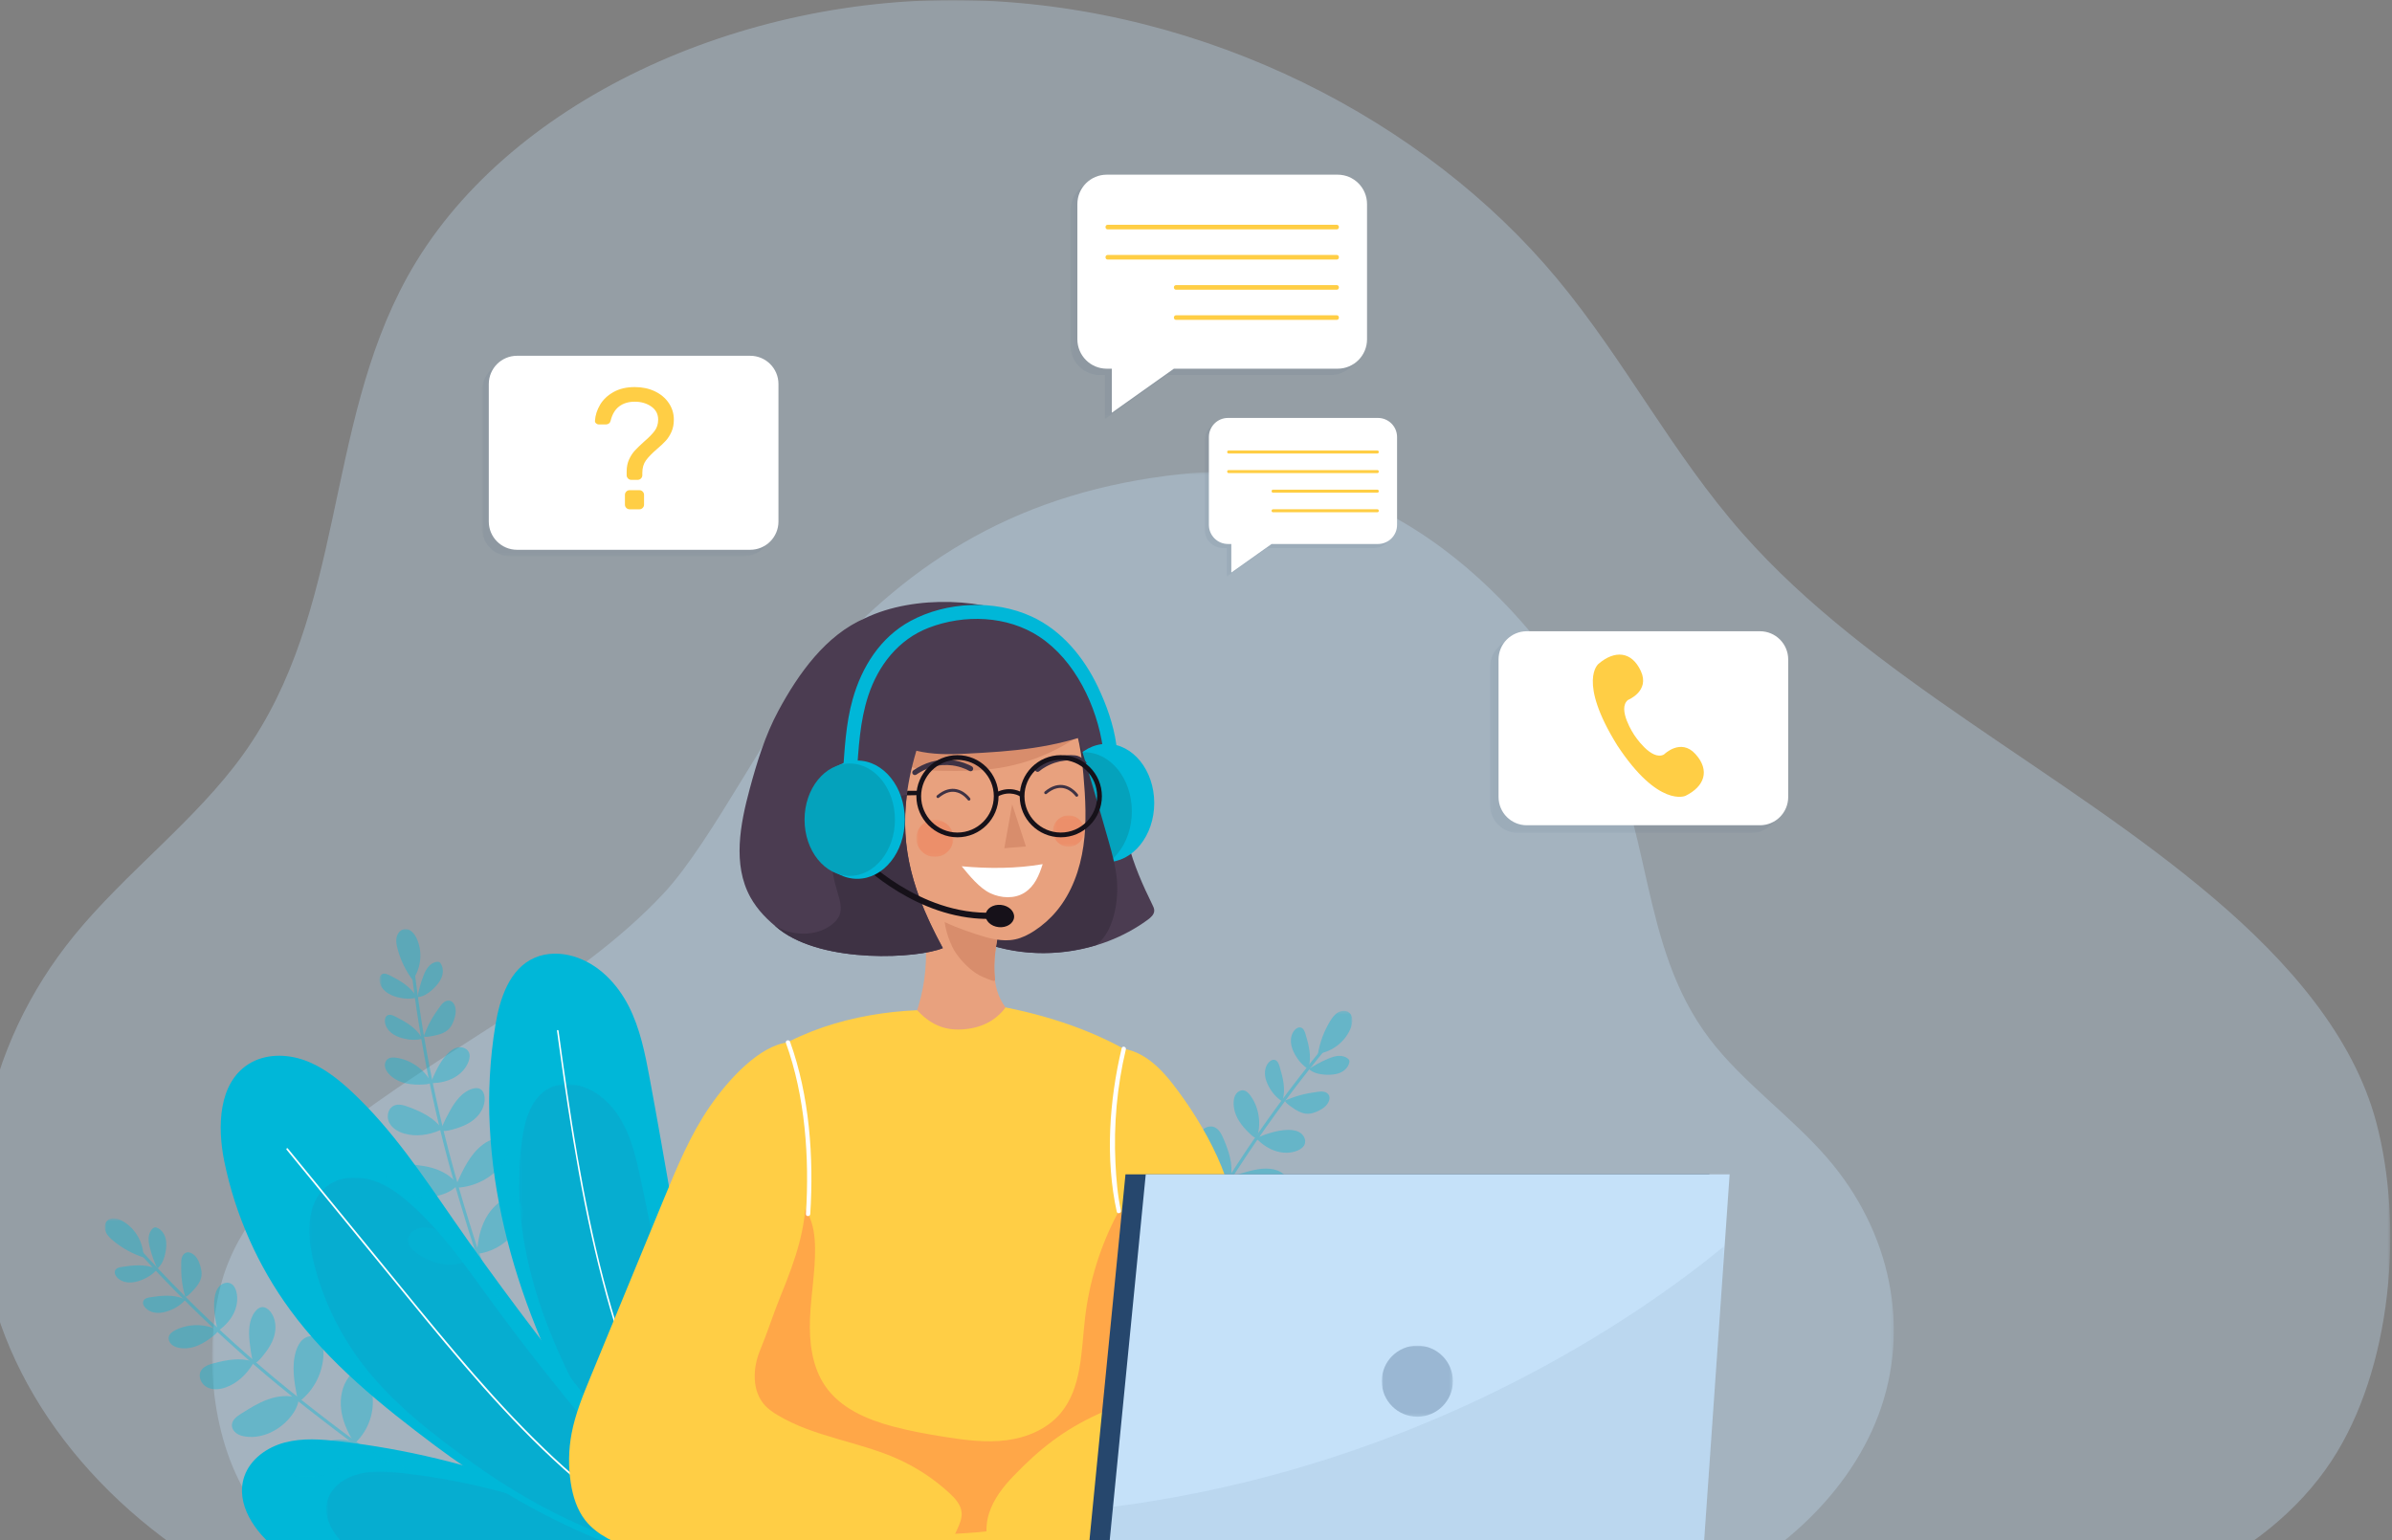 <svg width="798" height="514" viewBox="0 0 798 514" fill="none" xmlns="http://www.w3.org/2000/svg">
<rect x="0" y="0" width="798" height="514" fill="#808080" stroke="none"/>
<mask id="mask0_206_15844" style="mask-type:luminance" maskUnits="userSpaceOnUse" x="-7" y="0" width="805" height="543">
<path d="M797.434 0H-7V542.387H797.434V0Z" fill="white"/>
</mask>
<g mask="url(#mask0_206_15844)">
<g opacity="0.31">
<path d="M665.297 542.387C710.999 540.289 755.864 520.89 777.798 487.546C798.083 456.708 801.851 408.939 792.776 374.622C785.156 345.81 763.391 320.876 738.567 299.765C688.412 257.111 623.786 226.172 581.399 178.065C557.841 151.328 542.161 120.337 519.509 93.065C475.461 40.036 402.523 2.409 324.967 0.105C247.413 -2.199 168.01 34.005 135.785 92.6C108.064 143.005 115.29 204.096 81.16 251.716C65.473 273.602 42.086 290.99 24.853 312.062C-5.807 349.561 -15.07 398.582 0.281 442.072C15.634 485.561 55.305 522.68 105.503 540.518" fill="#C5E1F9"/>
</g>
</g>
<mask id="mask1_206_15844" style="mask-type:luminance" maskUnits="userSpaceOnUse" x="70" y="157" width="562" height="382">
<path d="M631.801 157.477H70.75V538.211H631.801V157.477Z" fill="white"/>
</mask>
<g mask="url(#mask1_206_15844)">
<g opacity="0.31">
<path d="M162.909 538.211C131.035 536.829 99.742 524.044 84.445 502.066C70.297 481.744 67.671 450.26 73.998 427.646C79.312 408.655 94.495 392.221 111.807 378.309C146.786 350.198 191.859 329.806 221.423 298.101C237.852 280.478 257.512 239.777 273.31 221.804C304.032 186.855 340.505 163.904 394.314 158.18C463.688 150.799 509.74 203.156 532.214 241.775C551.547 274.996 546.508 315.257 570.312 346.64C581.254 361.066 597.564 372.524 609.582 386.414C630.966 411.127 637.428 443.434 626.72 472.097C616.015 500.76 588.343 525.223 553.337 536.978" fill="#C5E1F9"/>
</g>
</g>
<path d="M364.908 232.133C368.484 240.425 371.221 248.441 372.551 256.681C373.882 264.918 374.341 273.316 376.389 281.407C378.2 288.556 381.22 295.339 384.468 301.962C384.763 302.565 385.07 303.197 385.068 303.87C385.062 305.182 383.93 306.181 382.871 306.953C366.768 318.728 344.435 321.388 326.018 313.724" fill="#4B3C51"/>
<path d="M353.323 267.968C353.323 278.868 360.43 287.703 369.196 287.703C377.96 287.703 385.067 278.868 385.067 267.968C385.067 257.069 377.96 248.233 369.196 248.233C360.43 248.233 353.323 257.069 353.323 267.968Z" fill="#00B7D8"/>
<path d="M345.856 270.759C345.856 281.659 352.963 290.496 361.729 290.496C370.493 290.496 377.6 281.659 377.6 270.759C377.6 259.862 370.493 251.024 361.729 251.024C352.963 251.024 345.856 259.862 345.856 270.759Z" fill="#04A2BC"/>
<path d="M326.017 313.787L359.136 244.308C362.801 256.514 366.467 268.722 369.928 280.991C371.078 285.072 372.214 289.187 372.593 293.412C372.925 297.106 372.67 300.854 371.84 304.47C371.033 307.991 369.63 311.469 367.162 314.107C366.716 314.58 366.204 314.982 365.707 315.4C352.777 319.326 338.512 318.986 326.017 313.787Z" fill="#3E3244"/>
<path d="M332.977 311.401C331.481 319.834 330.24 329.408 335.477 336.187C336.625 337.673 338.119 339.126 338.202 341C338.309 343.46 335.96 345.269 333.757 346.372C325.244 350.629 314.948 351.163 306.04 347.807C305.304 347.528 304.542 347.201 304.047 346.587C302.925 345.202 303.645 343.167 304.332 341.523C310.655 326.433 310.473 308.747 303.845 293.79" fill="#E8A17E"/>
<path d="M333.727 308.943C332.267 314.867 331.303 320.567 331.952 326.635C331.972 326.843 331.986 327.079 331.845 327.231C331.651 327.437 331.317 327.356 331.053 327.261C329.11 326.558 327.142 325.843 325.436 324.68C322.559 322.718 319.172 319.11 317.69 315.959C315.643 311.603 314.64 307.34 315.01 302.542" fill="#D88D6C"/>
<path d="M353.23 233.28C359.243 239.993 360.646 249.553 361.436 258.529C362.134 266.439 362.562 274.436 361.44 282.297C360.319 290.159 357.558 297.937 352.472 304.037C350.33 306.608 347.797 308.852 344.988 310.671C343.051 311.924 340.959 312.985 338.702 313.47C334.417 314.39 329.988 313.161 325.816 311.809C316.315 308.73 306.532 304.563 300.666 296.478C293.024 285.943 287.969 258.22 285.984 245.357" fill="#E8A17E"/>
<path d="M365.208 241.456C356.325 249.139 345.291 254.309 333.704 256.219C326.985 257.327 320.139 257.357 313.332 257.211C310.785 257.157 308.212 257.076 305.736 256.47C302.302 255.631 299.032 253.69 297.156 250.693C295.28 247.697 295.028 243.592 297.019 240.672" fill="#D88D6C"/>
<path d="M288.516 206.327C305.456 198.137 329.983 199.833 342.309 206.887C354.634 213.943 359.742 220.257 366.177 234.956C366.563 235.835 368.786 241.244 368.449 242.141C368.115 243.032 367.685 243.528 366.798 243.867C351.57 249.676 338.187 250.725 321.91 251.53C316.489 251.798 310.988 251.807 305.714 250.529C298.252 275.532 302.141 293.454 314.571 316.395C306.48 319.808 275.02 321.771 260.045 310.175C256.183 307.182 252.659 303.643 250.311 299.36C244.358 288.494 246.913 275.095 250.151 263.135C252.56 254.234 255.289 245.341 259.663 237.221C266.38 224.751 275.511 211.94 288.516 206.327Z" fill="#4B3C51"/>
<path d="M347.853 288.369C346.616 292.187 345.194 295.708 341.816 297.873C338.467 300.019 333.986 299.768 330.386 298.079C326.782 296.393 323.356 292.161 320.834 289.084C329.58 289.901 339.201 289.895 347.853 288.369Z" fill="white"/>
<path d="M277.615 308.466C278.642 307.65 279.568 306.655 280.061 305.439C281.021 303.074 280.188 300.41 279.454 297.966C278.209 293.827 277.251 289.542 277.403 285.226C277.556 280.905 278.899 276.517 281.791 273.305C285.981 268.658 292.562 267.185 298.698 265.954C299.986 265.697 301.275 265.439 302.561 265.182C300.269 283.106 304.639 298.196 314.502 316.396C306.411 319.807 274.949 321.772 259.978 310.174C259.43 309.748 258.909 309.289 258.377 308.842C259.297 309.358 260.216 309.885 261.205 310.269C266.573 312.361 273.102 312.046 277.615 308.466Z" fill="#3E3244"/>
<path d="M332.799 265.82C337.017 263.584 340.253 265.729 340.292 265.755L341.106 264.558C340.944 264.451 337.104 261.901 332.12 264.544L332.799 265.82Z" fill="#161119"/>
<path d="M302.501 265.418L306.283 265.353V263.904H302.701L302.501 265.418Z" fill="#161119"/>
<path d="M337.676 268.43L342.258 282.471L335.046 283.055" fill="#D88D6C"/>
<path d="M323.367 257.262C323.076 257.082 322.763 256.93 322.455 256.785C322.269 256.698 322.083 256.615 321.893 256.536C321.962 256.564 322.031 256.593 322.098 256.623C321.629 256.423 321.148 256.247 320.662 256.091C320.058 255.901 319.446 255.738 318.825 255.612C318.427 255.53 318.025 255.463 317.621 255.408C317.699 255.418 317.776 255.43 317.853 255.439C316.695 255.285 315.522 255.245 314.356 255.327C313.998 255.352 313.637 255.39 313.277 255.437C313.354 255.428 313.431 255.418 313.509 255.408C312.329 255.568 311.167 255.851 310.045 256.247C309.699 256.37 309.358 256.502 309.02 256.645C309.089 256.617 309.156 256.585 309.226 256.558C307.967 257.092 306.769 257.761 305.641 258.537C305.463 258.658 305.174 258.679 304.972 258.622C304.77 258.567 304.553 258.412 304.454 258.224C304.349 258.022 304.293 257.779 304.365 257.555C304.44 257.332 304.57 257.169 304.766 257.037C306.536 255.821 308.493 254.86 310.558 254.26C312.244 253.771 314.011 253.529 315.765 253.551C317.206 253.569 318.653 253.761 320.048 254.111C321.081 254.371 322.085 254.729 323.054 255.16C323.454 255.337 323.856 255.527 324.228 255.754C324.232 255.758 324.236 255.762 324.242 255.764C324.43 255.883 324.58 256.067 324.642 256.283C324.699 256.49 324.671 256.767 324.555 256.952C324.434 257.138 324.256 257.302 324.036 257.351C323.812 257.401 323.567 257.387 323.367 257.262Z" fill="#3E3244"/>
<path d="M346.716 257.369C346.97 257.14 347.249 256.932 347.526 256.734C347.692 256.613 347.86 256.498 348.032 256.386C347.971 256.425 347.908 256.467 347.844 256.508C348.272 256.227 348.713 255.966 349.163 255.725C349.723 255.428 350.297 255.156 350.881 254.919C351.259 254.767 351.641 254.626 352.028 254.499C351.953 254.525 351.88 254.547 351.807 254.573C352.917 254.208 354.063 253.957 355.223 253.826C355.581 253.785 355.943 253.757 356.304 253.737L356.072 253.749C357.262 253.694 358.455 253.759 359.631 253.945C359.993 254.003 360.353 254.07 360.709 254.149C360.636 254.133 360.565 254.115 360.492 254.102C361.828 254.396 360.05 255.301 362.501 254.662C362.728 254.602 360.903 252.297 358.764 252.085C357.018 251.911 355.235 251.996 353.515 252.336C352.102 252.617 350.714 253.068 349.404 253.668C348.438 254.111 347.516 254.642 346.641 255.246C346.279 255.493 345.921 255.752 345.596 256.043C345.592 256.047 345.586 256.051 345.582 256.055C345.418 256.205 345.303 256.415 345.283 256.639C345.267 256.853 345.343 257.12 345.493 257.28C345.643 257.441 345.849 257.569 346.075 257.577C346.305 257.587 346.542 257.528 346.716 257.369Z" fill="#3E3244"/>
<path d="M322.82 266.926C322.792 266.886 322.764 266.849 322.737 266.811C322.762 266.845 322.786 266.88 322.814 266.912C322.699 266.766 322.58 266.625 322.456 266.489C322.262 266.275 322.054 266.069 321.84 265.879C321.692 265.744 321.539 265.618 321.379 265.495C321.415 265.521 321.448 265.548 321.48 265.572C321.106 265.283 320.706 265.026 320.28 264.812C320.15 264.747 320.019 264.686 319.887 264.63C319.924 264.646 319.964 264.662 320.003 264.678C319.627 264.519 319.233 264.399 318.834 264.317C318.715 264.294 318.594 264.274 318.475 264.256C318.517 264.262 318.563 264.268 318.606 264.274C318.218 264.224 317.826 264.212 317.436 264.24C317.318 264.248 317.201 264.26 317.084 264.278C317.128 264.27 317.171 264.264 317.215 264.258C316.773 264.319 316.342 264.426 315.924 264.577C315.792 264.624 315.663 264.674 315.534 264.729C315.574 264.711 315.611 264.693 315.653 264.678C315.083 264.917 314.543 265.228 314.036 265.578C313.872 265.691 313.713 265.81 313.559 265.928C313.593 265.903 313.624 265.877 313.658 265.851C313.525 265.956 313.393 266.061 313.264 266.17C313.159 266.257 313.05 266.314 312.914 266.314C312.793 266.314 312.647 266.261 312.563 266.17C312.476 266.075 312.413 265.952 312.419 265.82C312.423 265.697 312.465 265.554 312.563 265.471C313.135 264.99 313.743 264.549 314.4 264.189C314.946 263.888 315.528 263.64 316.13 263.474C316.655 263.33 317.199 263.249 317.741 263.237C318.23 263.227 318.723 263.28 319.202 263.385C319.645 263.482 320.071 263.635 320.486 263.821C320.837 263.975 321.171 264.161 321.49 264.369C321.808 264.577 322.113 264.81 322.4 265.056C322.614 265.238 322.82 265.434 323.016 265.639C323.154 265.784 323.289 265.934 323.416 266.091C323.503 266.198 323.59 266.305 323.669 266.415C323.671 266.419 323.673 266.423 323.675 266.425C323.746 266.526 323.756 266.694 323.724 266.807C323.693 266.922 323.604 267.047 323.497 267.104C323.382 267.163 323.243 267.195 323.115 267.152C322.988 267.112 322.897 267.037 322.82 266.926Z" fill="#3E3244"/>
<path d="M358.773 265.629C358.746 265.59 358.718 265.552 358.688 265.514C358.714 265.548 358.74 265.584 358.765 265.615C358.653 265.469 358.532 265.328 358.407 265.192C358.213 264.978 358.007 264.772 357.792 264.58C357.645 264.448 357.491 264.321 357.333 264.198C357.366 264.224 357.4 264.25 357.433 264.275C357.057 263.986 356.658 263.729 356.234 263.515C356.103 263.448 355.971 263.389 355.838 263.331C355.876 263.349 355.917 263.365 355.955 263.381C355.579 263.222 355.187 263.1 354.785 263.021C354.669 262.997 354.548 262.975 354.427 262.959C354.471 262.965 354.516 262.971 354.558 262.977C354.172 262.926 353.78 262.914 353.388 262.943C353.271 262.951 353.152 262.963 353.036 262.979C353.079 262.973 353.125 262.967 353.166 262.961C352.727 263.023 352.295 263.129 351.876 263.28C351.745 263.325 351.615 263.377 351.486 263.43C351.525 263.414 351.565 263.397 351.605 263.381C351.035 263.62 350.494 263.931 349.988 264.281C349.825 264.394 349.667 264.513 349.511 264.632C349.544 264.604 349.578 264.58 349.612 264.554C349.479 264.657 349.344 264.764 349.216 264.873C349.113 264.96 349.004 265.018 348.865 265.018C348.745 265.018 348.598 264.964 348.515 264.873C348.428 264.778 348.365 264.655 348.371 264.523C348.377 264.4 348.418 264.258 348.515 264.174C349.087 263.693 349.697 263.25 350.352 262.89C350.898 262.591 351.482 262.342 352.084 262.177C352.606 262.033 353.15 261.952 353.693 261.94C354.182 261.93 354.676 261.981 355.153 262.086C355.599 262.185 356.024 262.338 356.44 262.524C356.788 262.678 357.125 262.864 357.443 263.072C357.76 263.28 358.065 263.513 358.352 263.759C358.568 263.941 358.771 264.137 358.967 264.341C359.106 264.487 359.241 264.638 359.369 264.794C359.456 264.901 359.543 265.008 359.621 265.119C359.623 265.122 359.626 265.124 359.628 265.128C359.698 265.229 359.71 265.396 359.678 265.508C359.644 265.625 359.557 265.75 359.45 265.805C359.336 265.867 359.197 265.898 359.068 265.855C358.94 265.815 358.851 265.74 358.773 265.629Z" fill="#3E3244"/>
<mask id="mask2_206_15844" style="mask-type:luminance" maskUnits="userSpaceOnUse" x="305" y="273" width="14" height="13">
<path d="M318.082 273.536H305.678V285.938H318.082V273.536Z" fill="white"/>
</mask>
<g mask="url(#mask2_206_15844)">
<g opacity="0.45">
<path d="M305.678 279.737C305.678 283.161 308.453 285.938 311.879 285.938C315.303 285.938 318.082 283.161 318.082 279.737C318.082 276.313 315.303 273.534 311.879 273.534C308.453 273.534 305.678 276.313 305.678 279.737Z" fill="#F27B53"/>
</g>
</g>
<mask id="mask3_206_15844" style="mask-type:luminance" maskUnits="userSpaceOnUse" x="351" y="272" width="11" height="11">
<path d="M361.728 272.098H351.275V282.551H361.728V272.098Z" fill="white"/>
</mask>
<g mask="url(#mask3_206_15844)">
<g opacity="0.45">
<path d="M351.276 277.328C351.276 280.213 353.615 282.555 356.503 282.555C359.388 282.555 361.728 280.213 361.728 277.328C361.728 274.44 359.388 272.1 356.503 272.1C353.615 272.1 351.276 274.44 351.276 277.328Z" fill="#F27B53"/>
</g>
</g>
<path d="M353.9 253.577C360.584 253.577 366.025 259.018 366.025 265.704C366.025 272.388 360.584 277.829 353.9 277.829C347.214 277.829 341.774 272.388 341.774 265.704C341.774 259.018 347.214 253.577 353.9 253.577ZM353.9 279.41C361.457 279.41 367.606 273.261 367.606 265.704C367.606 258.145 361.457 251.998 353.9 251.998C346.342 251.998 340.194 258.145 340.194 265.704C340.194 273.261 346.342 279.41 353.9 279.41Z" fill="#161119"/>
<path d="M319.42 253.577C326.106 253.577 331.547 259.018 331.547 265.704C331.547 272.388 326.106 277.829 319.42 277.829C312.736 277.829 307.296 272.388 307.296 265.704C307.296 259.018 312.736 253.577 319.42 253.577ZM319.42 279.41C326.979 279.41 333.126 273.261 333.126 265.704C333.126 258.145 326.979 251.998 319.42 251.998C311.864 251.998 305.714 258.145 305.714 265.704C305.714 273.261 311.864 279.41 319.42 279.41Z" fill="#161119"/>
<path d="M328.816 305.227C328.618 307.277 330.583 309.144 333.206 309.397C335.828 309.651 338.114 308.194 338.312 306.143C338.508 304.093 336.545 302.224 333.922 301.971C331.3 301.72 329.014 303.176 328.816 305.227Z" fill="#161119"/>
<path d="M324.931 306.424C327.033 306.628 329.184 306.699 331.383 306.612L331.302 304.556C306.455 305.545 287.348 285.474 287.158 285.27L285.655 286.677C285.835 286.871 302.374 304.247 324.931 306.424Z" fill="#161119"/>
<path d="M367.938 249.588C365.951 235.662 358.656 220.325 346.699 212.452C335.992 205.4 321.668 204.953 309.868 209.477C299.701 213.376 292.971 222.067 289.652 232.197C286.83 240.822 286.448 249.689 285.791 258.653C285.575 261.608 280.94 261.634 281.157 258.653C281.785 250.123 282.131 241.622 284.467 233.327C287.507 222.53 293.735 212.612 303.825 207.189C315.833 200.733 331.746 200.044 344.15 205.736C354.236 210.364 361.611 219.381 366.29 229.24C369.13 235.215 371.467 241.772 372.406 248.355C372.823 251.272 368.358 252.531 367.938 249.588Z" fill="#00B7D8"/>
<path d="M270.114 273.535C270.114 284.434 277.219 293.27 285.985 293.27C294.749 293.27 301.856 284.434 301.856 273.535C301.856 262.635 294.749 253.8 285.985 253.8C277.219 253.8 270.114 262.635 270.114 273.535Z" fill="#00B7D8"/>
<path d="M268.407 273.536C268.407 283.889 275.158 292.285 283.485 292.285C291.813 292.285 298.562 283.889 298.562 273.536C298.562 263.183 291.813 254.787 283.485 254.787C275.158 254.787 268.407 263.183 268.407 273.536Z" fill="#04A2BC"/>
<mask id="mask4_206_15844" style="mask-type:luminance" maskUnits="userSpaceOnUse" x="160" y="120" width="98" height="66">
<path d="M257.43 120.9H160.799V185.645H257.43V120.9Z" fill="white"/>
</mask>
<g mask="url(#mask4_206_15844)">
<g opacity="0.07">
<path d="M170.223 185.645H248.006C253.212 185.645 257.432 181.425 257.432 176.219V130.325C257.432 125.12 253.212 120.902 248.006 120.902H170.223C165.018 120.902 160.798 125.12 160.798 130.325V176.219C160.798 181.425 165.018 185.645 170.223 185.645Z" fill="#26476D"/>
</g>
</g>
<path d="M172.492 183.469H250.278C255.483 183.469 259.703 179.249 259.703 174.044V128.149C259.703 122.944 255.483 118.726 250.278 118.726H172.492C167.287 118.726 163.067 122.944 163.067 128.149V174.044C163.067 179.249 167.287 183.469 172.492 183.469Z" fill="white"/>
<path d="M214.403 169.498C214.096 169.805 213.732 169.957 213.31 169.957H210.037C209.615 169.957 209.251 169.805 208.944 169.498C208.639 169.193 208.485 168.829 208.485 168.405V165.132C208.485 164.71 208.639 164.346 208.944 164.039C209.251 163.732 209.615 163.58 210.037 163.58H213.31C213.732 163.58 214.096 163.732 214.403 164.039C214.71 164.346 214.86 164.71 214.86 165.132V168.405C214.86 168.829 214.71 169.193 214.403 169.498ZM218.454 130.576C220.426 131.517 221.977 132.817 223.105 134.483C224.238 136.15 224.802 137.997 224.802 140.027C224.802 141.559 224.542 142.909 224.024 144.077C223.507 145.246 222.874 146.242 222.128 147.065C221.382 147.889 220.396 148.817 219.171 149.85C217.524 151.267 216.299 152.532 215.493 153.642C214.692 154.753 214.288 156.132 214.288 157.779V158.582C214.288 159.004 214.134 159.368 213.829 159.675C213.522 159.98 213.158 160.134 212.736 160.134H210.613C210.189 160.134 209.825 159.98 209.52 159.675C209.213 159.368 209.061 159.004 209.061 158.582V157.377C209.061 155.845 209.33 154.493 209.866 153.328C210.401 152.158 211.042 151.172 211.79 150.367C212.536 149.563 213.54 148.587 214.805 147.437C216.416 146.06 217.611 144.843 218.395 143.79C219.181 142.737 219.572 141.482 219.572 140.027C219.572 138.188 218.809 136.734 217.275 135.661C215.743 134.588 213.904 134.052 211.76 134.052C209.69 134.052 207.97 134.57 206.589 135.604C205.209 136.637 204.253 138.226 203.719 140.372C203.642 140.756 203.46 141.06 203.173 141.292C202.886 141.522 202.569 141.634 202.227 141.634H199.755C199.408 141.634 199.103 141.512 198.834 141.262C198.565 141.013 198.45 140.716 198.49 140.372C198.607 138.572 199.171 136.809 200.184 135.087C201.199 133.363 202.694 131.946 204.665 130.836C206.638 129.725 209.001 129.169 211.76 129.169C214.25 129.169 216.481 129.638 218.454 130.576Z" fill="#FFCE45"/>
<mask id="mask5_206_15844" style="mask-type:luminance" maskUnits="userSpaceOnUse" x="357" y="60" width="97" height="80">
<path d="M453.746 60.394H357.112V139.828H453.746V60.394Z" fill="white"/>
</mask>
<g mask="url(#mask5_206_15844)">
<g opacity="0.07">
<path d="M366.92 60.394H443.94C449.355 60.394 453.745 64.784 453.745 70.201V115.331C453.745 120.746 449.355 125.136 443.94 125.136H389.311L368.612 139.828V125.136H366.92C361.503 125.136 357.113 120.746 357.113 115.331V70.201C357.113 64.784 361.503 60.394 366.92 60.394Z" fill="#26476D"/>
</g>
</g>
<path d="M369.233 58.292H446.253C451.668 58.292 456.058 62.682 456.058 68.099V113.23C456.058 118.645 451.668 123.037 446.253 123.037H391.624L370.925 137.727V123.037H369.233C363.818 123.037 359.426 118.645 359.426 113.23V68.099C359.426 62.682 363.818 58.292 369.233 58.292Z" fill="white"/>
<path d="M369.554 75.007H395.358H436.49H445.933C446.926 75.007 446.928 76.551 445.933 76.551H420.128H378.997H369.554C368.561 76.551 368.559 75.007 369.554 75.007Z" fill="#FFCE45"/>
<path d="M369.554 85.073H395.358H436.49H445.933C446.926 85.073 446.928 86.617 445.933 86.617H420.128H378.997H369.554C368.561 86.617 368.559 85.073 369.554 85.073Z" fill="#FFCE45"/>
<path d="M392.37 95.14H410.438H439.269H445.931C446.925 95.14 446.927 96.684 445.931 96.684H427.863H399.03H392.37C391.376 96.684 391.374 95.14 392.37 95.14Z" fill="#FFCE45"/>
<path d="M392.37 105.206H410.438H439.269H445.931C446.925 105.206 446.927 106.75 445.931 106.75H427.863H399.03H392.37C391.376 106.75 391.374 105.206 392.37 105.206Z" fill="#FFCE45"/>
<mask id="mask6_206_15844" style="mask-type:luminance" maskUnits="userSpaceOnUse" x="401" y="140" width="64" height="53">
<path d="M464.574 140.837H401.799V192.441H464.574V140.837Z" fill="white"/>
</mask>
<g mask="url(#mask6_206_15844)">
<g opacity="0.07">
<path d="M408.171 140.835H458.204C461.723 140.835 464.575 143.687 464.575 147.206V176.525C464.575 180.044 461.723 182.894 458.204 182.894H422.716L409.271 192.438V182.894H408.171C404.652 182.894 401.8 180.044 401.8 176.525V147.206C401.8 143.687 404.652 140.835 408.171 140.835Z" fill="#26476D"/>
</g>
</g>
<path d="M409.672 139.472H459.707C463.226 139.472 466.078 142.324 466.078 145.843V175.161C466.078 178.68 463.226 181.532 459.707 181.532H424.22L410.775 191.074V181.532H409.672C406.155 181.532 403.301 178.68 403.301 175.161V145.843C403.301 142.324 406.155 139.472 409.672 139.472Z" fill="white"/>
<path d="M409.881 150.332H426.645H453.364H459.498C460.145 150.332 460.145 151.336 459.498 151.336H442.736H416.016H409.881C409.236 151.336 409.236 150.332 409.881 150.332Z" fill="#FFCE45"/>
<path d="M409.881 156.868H426.645H453.364H459.498C460.145 156.868 460.145 157.871 459.498 157.871H442.736H416.016H409.881C409.236 157.871 409.236 156.868 409.881 156.868Z" fill="#FFCE45"/>
<path d="M424.704 163.411H436.443H455.172H459.499C460.144 163.411 460.146 164.414 459.499 164.414H447.76H429.033H424.704C424.059 164.414 424.057 163.411 424.704 163.411Z" fill="#FFCE45"/>
<path d="M424.704 169.95H436.443H455.172H459.499C460.144 169.95 460.146 170.953 459.499 170.953H447.76H429.033H424.704C424.059 170.953 424.057 169.95 424.704 169.95Z" fill="#FFCE45"/>
<mask id="mask7_206_15844" style="mask-type:luminance" maskUnits="userSpaceOnUse" x="497" y="213" width="97" height="65">
<path d="M593.699 213.22H497.065V277.965H593.699V213.22Z" fill="white"/>
</mask>
<g mask="url(#mask7_206_15844)">
<g opacity="0.07">
<path d="M506.49 277.965H584.273C589.479 277.965 593.699 273.745 593.699 268.54V222.646C593.699 217.44 589.479 213.22 584.273 213.22H506.49C501.285 213.22 497.065 217.44 497.065 222.646V268.54C497.065 273.745 501.285 277.965 506.49 277.965Z" fill="#26476D"/>
</g>
</g>
<path d="M509.359 275.395H587.142C592.347 275.395 596.567 271.175 596.567 265.969V220.075C596.567 214.87 592.347 210.652 587.142 210.652H509.359C504.153 210.652 499.934 214.87 499.934 220.075V265.969C499.934 271.175 504.153 275.395 509.359 275.395Z" fill="white"/>
<path d="M547.418 223.967C550.486 230.659 543.132 233.568 543.132 233.568C539.345 236.561 545.19 245.26 545.19 245.26C545.19 245.26 550.866 254.073 555.117 251.781C555.117 251.781 560.698 246.177 565.629 251.642C570.559 257.108 568.643 262.468 562.27 265.585C562.27 265.585 553.307 269.663 539.525 248.716C526.143 227.153 533.285 221.532 533.285 221.532C538.67 216.917 544.35 217.276 547.418 223.967Z" fill="#FFCE45"/>
<path d="M245.318 529.346C222.149 518.009 206.117 496.405 193.747 474.199C171.304 433.907 157.771 387.285 165.282 342.024C166.756 333.147 169.978 323.221 178.414 319.589C182.402 317.871 187.035 317.907 191.213 319.114C199.471 321.501 205.858 328.167 209.705 335.678C213.553 343.19 215.2 351.562 216.74 359.821C227.639 418.341 235.34 477.91 256.225 533.793" fill="#00B7D8"/>
<mask id="mask8_206_15844" style="mask-type:luminance" maskUnits="userSpaceOnUse" x="173" y="361" width="77" height="170">
<path d="M249.339 361.756H173.179V530.293H249.339V361.756Z" fill="white"/>
</mask>
<g mask="url(#mask8_206_15844)">
<g opacity="0.11">
<path d="M249.34 530.289C231.414 521.959 210.893 496.407 200.934 479.346C182.867 448.395 169.47 416.266 174.101 380.767C175.01 373.804 177.227 365.982 183.57 362.957C186.565 361.528 190.095 361.451 193.308 362.302C199.655 363.981 204.684 369.042 207.796 374.819C210.909 380.596 212.364 387.094 213.735 393.509C223.451 438.95 230.751 485.278 248.008 528.435" fill="#345D95"/>
</g>
</g>
<path d="M186.335 343.962C188.251 357.965 190.25 371.96 192.665 385.894C195.06 399.707 197.866 413.462 201.397 427.048C204.659 439.586 208.556 451.933 213.528 463.931C218.442 475.792 224.229 487.317 230.806 498.383C237.245 509.213 244.451 519.632 252.552 529.35C253.536 530.53 254.535 531.699 255.545 532.855C255.758 533.103 255.396 533.461 255.181 533.213C246.923 523.741 239.558 513.55 232.962 502.919C226.147 491.941 220.144 480.479 214.99 468.673C209.833 456.855 205.676 444.707 202.272 432.309C198.519 418.654 195.546 404.809 193.029 390.893C190.507 376.958 188.441 362.947 186.501 348.924C186.272 347.269 186.046 345.615 185.819 343.962C185.775 343.641 186.292 343.645 186.335 343.962Z" fill="white"/>
<path d="M236.278 526.832C220.214 530.783 198.013 533.866 182.267 534.781C152.602 536.501 116.249 535.424 92.695 517.312C85.055 511.438 78.387 501.815 81.51 492.698C83.493 486.907 89.102 482.935 95.02 481.373C100.938 479.812 107.187 480.295 113.269 480.995C157.168 486.04 199.783 501.92 236.278 526.832Z" fill="#00B7D8"/>
<mask id="mask9_206_15844" style="mask-type:luminance" maskUnits="userSpaceOnUse" x="108" y="491" width="122" height="41">
<path d="M229.595 491.066H108.824V531.551H229.595V491.066Z" fill="white"/>
</mask>
<g mask="url(#mask9_206_15844)">
<g opacity="0.11">
<path d="M229.594 525.394C217.133 528.272 199.908 530.503 187.688 531.15C164.668 532.369 136.454 531.526 118.146 518.194C112.208 513.869 107.019 506.798 109.429 500.108C110.961 495.859 115.308 492.951 119.897 491.813C124.489 490.675 129.34 491.041 134.061 491.562C168.137 495.332 201.234 507.051 229.594 525.394Z" fill="#345D95"/>
</g>
</g>
<path d="M243.375 524.414C209.704 522.655 172.143 502.672 145.17 482.443C127.414 469.126 109.878 454.999 96.768 437.095C86.029 422.431 78.494 405.433 74.84 387.63C72.445 375.956 72.859 361.461 82.925 355.087C88.36 351.648 95.46 351.636 101.52 353.789C107.582 355.942 112.764 360.024 117.461 364.417C130.854 376.946 141.122 392.372 151.555 407.454C178.726 446.731 212.454 488.018 243.375 524.414Z" fill="#00B7D8"/>
<mask id="mask10_206_15844" style="mask-type:luminance" maskUnits="userSpaceOnUse" x="103" y="392" width="132" height="128">
<path d="M234.292 392.924H103.184V519.668H234.292V392.924Z" fill="white"/>
</mask>
<g mask="url(#mask10_206_15844)">
<g opacity="0.11">
<path d="M234.291 519.668C208.286 518.374 179.274 503.654 158.441 488.756C144.729 478.951 131.183 468.547 121.057 455.361C112.764 444.562 106.943 432.046 104.121 418.933C102.273 410.338 102.591 399.66 110.368 394.967C114.564 392.433 120.046 392.426 124.731 394.013C129.412 395.596 133.412 398.603 137.04 401.839C147.385 411.066 155.316 422.425 163.375 433.532C184.357 462.458 210.409 492.863 234.291 519.668Z" fill="#345D95"/>
</g>
</g>
<path d="M96.017 383.254C105.881 395.309 115.748 407.364 125.612 419.42C134.368 430.12 143.061 440.877 151.999 451.424C160.229 461.138 168.7 470.658 177.719 479.648C186.646 488.546 196.12 496.934 206.371 504.287C216.544 511.588 227.487 517.859 239.131 522.498C240.56 523.068 242.003 523.612 243.451 524.135C243.798 524.259 243.649 524.818 243.297 524.693C231.548 520.459 220.451 514.599 210.117 507.604C199.72 500.566 190.099 492.434 181.064 483.735C171.841 474.854 163.21 465.379 154.867 455.675C146.066 445.437 137.571 434.939 129.021 424.493C119.124 412.4 109.226 400.305 99.33 388.213C98.089 386.695 96.848 385.179 95.607 383.663C95.374 383.376 95.779 382.965 96.017 383.254Z" fill="white"/>
<mask id="mask11_206_15844" style="mask-type:luminance" maskUnits="userSpaceOnUse" x="34" y="406" width="102" height="88">
<path d="M135.399 406.575H34.942V493.125H135.399V406.575Z" fill="white"/>
</mask>
<g mask="url(#mask11_206_15844)">
<g opacity="0.38">
<path d="M134.759 490.579C127.984 488.491 121.94 484.683 116.257 480.529C113.251 478.33 110.31 476.036 107.359 473.764C104.131 471.278 100.912 468.778 97.732 466.233C91.681 461.392 85.757 456.394 79.968 451.244C74.159 446.075 68.483 440.752 62.951 435.286C57.417 429.821 52.028 424.21 46.789 418.46C46.153 417.766 45.52 417.065 44.891 416.366C44.441 415.87 45.173 415.127 45.623 415.626C50.787 421.362 56.099 426.965 61.554 432.428C67.008 437.89 72.604 443.209 78.332 448.382C84.063 453.552 89.928 458.573 95.919 463.44C102.039 468.412 108.279 473.243 114.575 477.99C120.162 482.199 126.017 486.271 132.608 488.747C133.407 489.049 134.219 489.323 135.034 489.574C135.674 489.772 135.4 490.779 134.759 490.579Z" fill="#00B7D8"/>
<path d="M47.817 418.322C47.427 413.859 44.751 409.639 40.844 407.45C39.274 406.572 37.123 406.085 35.809 407.314C34.841 408.22 34.736 409.782 35.237 411.007C35.737 412.232 36.729 413.186 37.75 414.033C40.77 416.545 44.282 418.463 48.026 419.652" fill="#00B7D8"/>
<path d="M52.078 423.628C53.955 422.409 54.794 420.099 55.207 417.896C55.498 416.349 55.635 414.734 55.231 413.21C54.829 411.688 53.808 410.261 52.337 409.696C52.116 409.609 51.872 409.544 51.637 409.582C51.407 409.621 51.205 409.754 51.025 409.904C50.139 410.645 49.683 411.81 49.588 412.962C49.491 414.116 49.723 415.27 50.002 416.394C50.643 418.961 51.566 421.459 52.747 423.828" fill="#00B7D8"/>
<path d="M61.767 432.832C62.545 432.575 63.147 431.967 63.719 431.381C65.273 429.786 66.909 428.028 67.208 425.822C67.359 424.709 67.149 423.573 66.84 422.491C66.353 420.798 65.516 419.059 63.953 418.243C63.436 417.972 62.832 417.818 62.264 417.956C61.568 418.126 61.035 418.72 60.766 419.383C60.495 420.046 60.451 420.777 60.441 421.493C60.384 425.843 60.665 428.622 61.767 432.832Z" fill="#00B7D8"/>
<path d="M72.526 443.937C72.726 444.115 73.037 443.959 73.246 443.796C75.2 442.304 76.906 440.444 77.981 438.235C79.055 436.028 79.463 433.453 78.857 431.072C78.584 429.991 78.044 428.893 77.06 428.368C75.797 427.693 74.145 428.208 73.169 429.251C72.191 430.294 71.772 431.745 71.578 433.164C71.055 436.976 71.924 440.829 72.789 444.578" fill="#00B7D8"/>
<path d="M84.593 455.109C85.687 454.743 86.516 453.857 87.265 452.976C89.091 450.82 90.762 448.443 91.512 445.718C92.262 442.993 91.963 439.854 90.17 437.666C89.454 436.792 88.387 436.057 87.265 436.214C86.415 436.334 85.711 436.938 85.174 437.607C82.98 440.35 82.908 444.196 83.257 447.691C83.476 449.874 83.817 452.048 84.282 454.193" fill="#00B7D8"/>
<path d="M100.117 467.492C104.822 463.801 107.757 457.948 107.905 451.969C107.963 449.669 107.323 446.946 105.182 446.099C103.796 445.552 102.154 446.027 101.027 447.001C99.901 447.977 99.22 449.374 98.771 450.793C97.188 455.801 98.171 461.212 99.169 466.37" fill="#00B7D8"/>
<path d="M61.302 433.439C57.852 431.933 53.901 432.343 50.176 432.899C49.272 433.031 48.229 433.273 47.845 434.104C47.502 434.85 47.88 435.741 48.423 436.356C49.373 437.429 50.802 438.003 52.233 438.106C53.662 438.209 55.093 437.88 56.437 437.38C58.549 436.592 60.526 435.345 61.957 433.601" fill="#00B7D8"/>
<path d="M51.87 423.298C48.42 421.792 44.467 422.203 40.742 422.758C39.84 422.892 38.795 423.134 38.413 423.965C38.07 424.709 38.447 425.6 38.989 426.215C39.939 427.29 41.368 427.864 42.799 427.965C44.23 428.07 45.661 427.741 47.003 427.238C49.117 426.451 51.092 425.206 52.523 423.46" fill="#00B7D8"/>
<path d="M72.41 443.741C68.087 441.655 62.797 441.707 58.513 443.874C57.565 444.355 56.592 445.028 56.324 446.061C56.093 446.956 56.481 447.933 57.144 448.577C57.807 449.224 58.705 449.572 59.612 449.764C61.698 450.204 63.895 449.859 65.874 449.066C67.851 448.274 69.633 447.053 71.289 445.713C71.95 445.18 72.629 444.565 72.805 443.735" fill="#00B7D8"/>
<path d="M84.445 454.397C80.251 452.938 75.628 453.787 71.333 454.924C69.668 455.361 67.85 455.971 67.018 457.479C65.985 459.355 67.121 461.886 69.007 462.904C70.894 463.921 73.229 463.711 75.252 463.007C79.068 461.675 82.175 458.724 84.289 455.278" fill="#00B7D8"/>
<path d="M99.357 466.49C96.137 465.435 92.578 465.851 89.388 466.993C86.197 468.133 83.302 469.958 80.434 471.769C79.044 472.646 77.507 473.76 77.376 475.399C77.287 476.519 77.938 477.61 78.843 478.279C79.747 478.948 80.871 479.248 81.986 479.401C87.753 480.187 93.606 477.115 97.166 472.511C98.682 470.548 99.886 468.149 99.636 465.679" fill="#00B7D8"/>
<path d="M117.723 481.557C117.897 481.852 118.349 481.646 118.598 481.413C122.956 477.306 125.11 470.988 124.172 465.076C123.991 463.946 123.697 462.808 123.079 461.844C122.131 460.356 120.52 459.426 118.897 458.737C118.511 458.574 118.097 458.418 117.686 458.483C117.151 458.57 116.748 459.006 116.419 459.439C114.107 462.483 113.351 466.521 113.808 470.315C114.27 474.109 115.853 477.692 117.832 480.961" fill="#00B7D8"/>
<path d="M118.781 481.497C116.283 480.404 113.456 480.25 110.755 480.63C108.057 481.008 105.458 481.895 102.897 482.825C101.009 483.51 99.061 484.266 97.69 485.732C96.318 487.199 95.719 489.586 96.861 491.237C97.975 492.848 100.209 493.166 102.169 493.121C106.011 493.032 109.908 492.072 113.049 489.861C116.188 487.646 118.484 484.086 118.656 480.248" fill="#00B7D8"/>
</g>
</g>
<mask id="mask12_206_15844" style="mask-type:luminance" maskUnits="userSpaceOnUse" x="126" y="310" width="49" height="126">
<path d="M174.526 310.012H126.57V435.414H174.526V310.012Z" fill="white"/>
</mask>
<g mask="url(#mask12_206_15844)">
<g opacity="0.38">
<path d="M167.405 435.216C163.09 429.591 160.364 422.986 158.138 416.31C156.962 412.775 155.891 409.203 154.801 405.642C153.607 401.745 152.432 397.844 151.312 393.927C149.182 386.477 147.244 378.972 145.508 371.423C143.763 363.841 142.215 356.217 140.871 348.557C139.523 340.898 138.377 333.202 137.433 325.483C137.32 324.545 137.21 323.609 137.101 322.675C137.023 322.01 138.051 321.828 138.128 322.495C139.017 330.162 140.101 337.806 141.386 345.418C142.672 353.028 144.153 360.607 145.833 368.14C147.509 375.673 149.384 383.164 151.45 390.6C153.562 398.196 155.852 405.749 158.237 413.264C160.355 419.932 162.771 426.642 166.71 432.476C167.191 433.187 167.692 433.878 168.21 434.556C168.618 435.089 167.814 435.752 167.405 435.216Z" fill="#00B7D8"/>
<path d="M138.356 325.963C140.62 322.099 140.881 317.11 138.963 313.062C138.192 311.437 136.721 309.794 134.936 310.036C133.624 310.214 132.632 311.423 132.333 312.716C132.032 314.006 132.29 315.358 132.628 316.638C133.639 320.435 135.391 324.031 137.756 327.168" fill="#00B7D8"/>
<path d="M138.756 332.758C140.993 332.851 143.013 331.454 144.625 329.898C145.759 328.804 146.804 327.565 147.36 326.09C147.912 324.616 147.906 322.862 147.035 321.55C146.901 321.348 146.744 321.156 146.529 321.051C146.319 320.948 146.075 320.94 145.844 320.958C144.69 321.049 143.647 321.736 142.901 322.621C142.156 323.505 141.673 324.58 141.252 325.657C140.288 328.123 139.595 330.694 139.186 333.309" fill="#00B7D8"/>
<path d="M141.327 345.871C142.11 346.113 142.952 345.966 143.759 345.82C145.95 345.418 148.297 344.931 149.821 343.306C150.591 342.485 151.076 341.44 151.448 340.379C152.032 338.717 152.357 336.811 151.557 335.243C151.29 334.722 150.886 334.246 150.346 334.032C149.679 333.769 148.901 333.943 148.295 334.327C147.694 334.709 147.233 335.281 146.811 335.859C144.246 339.374 142.864 341.8 141.327 345.871Z" fill="#00B7D8"/>
<path d="M143.671 361.153C143.731 361.412 144.075 361.464 144.344 361.454C146.797 361.367 149.265 360.84 151.42 359.661C153.575 358.483 155.398 356.621 156.283 354.331C156.685 353.29 156.881 352.082 156.384 351.083C155.747 349.804 154.102 349.264 152.701 349.551C151.299 349.836 150.118 350.776 149.138 351.819C146.504 354.626 144.982 358.269 143.515 361.828" fill="#00B7D8"/>
<path d="M147.038 377.251C148.144 377.587 149.332 377.344 150.452 377.057C153.189 376.36 155.929 375.388 158.12 373.599C160.309 371.812 161.88 369.081 161.684 366.26C161.607 365.13 161.164 363.915 160.156 363.392C159.394 362.996 158.47 363.084 157.647 363.319C154.268 364.283 151.984 367.38 150.244 370.43C149.158 372.338 148.18 374.308 147.317 376.323" fill="#00B7D8"/>
<path d="M152.528 396.336C158.501 396.047 164.282 392.977 167.865 388.189C169.242 386.347 170.299 383.756 169.044 381.826C168.231 380.577 166.616 380.015 165.133 380.158C163.651 380.298 162.289 381.042 161.1 381.943C156.91 385.106 154.576 390.09 152.405 394.869" fill="#00B7D8"/>
<path d="M140.598 346.093C138.658 342.867 135.197 340.916 131.84 339.21C131.025 338.794 130.033 338.388 129.241 338.845C128.529 339.253 128.321 340.197 128.408 341.015C128.56 342.438 129.396 343.736 130.5 344.648C131.604 345.559 132.964 346.121 134.35 346.489C136.529 347.069 138.86 347.2 141.037 346.604" fill="#00B7D8"/>
<path d="M138.778 332.367C136.838 329.141 133.376 327.189 130.019 325.481C129.206 325.067 128.214 324.662 127.423 325.119C126.71 325.527 126.502 326.471 126.589 327.288C126.74 328.711 127.575 330.009 128.679 330.922C129.786 331.832 131.146 332.394 132.531 332.763C134.708 333.343 137.042 333.473 139.219 332.877" fill="#00B7D8"/>
<path d="M143.689 360.924C141.373 356.722 137.031 353.7 132.283 352.987C131.232 352.829 130.046 352.815 129.231 353.502C128.524 354.098 128.275 355.119 128.443 356.027C128.611 356.938 129.14 357.745 129.769 358.424C131.214 359.99 133.207 360.981 135.279 361.482C137.351 361.981 139.509 362.016 141.636 361.882C142.482 361.83 143.394 361.722 144.017 361.148" fill="#00B7D8"/>
<path d="M147.334 376.58C144.759 372.962 140.498 370.977 136.338 369.415C134.729 368.811 132.892 368.253 131.342 369.001C129.412 369.933 128.874 372.657 129.822 374.577C130.772 376.499 132.795 377.68 134.853 378.274C138.736 379.4 142.978 378.792 146.697 377.205" fill="#00B7D8"/>
<path d="M152.491 395.077C150.474 392.35 147.335 390.63 144.071 389.711C140.807 388.795 137.391 388.605 134.007 388.425C132.364 388.336 130.466 388.352 129.411 389.61C128.689 390.475 128.588 391.738 128.938 392.809C129.288 393.878 130.029 394.776 130.85 395.544C135.097 399.524 141.647 400.407 147.216 398.715C149.591 397.994 151.96 396.734 153.188 394.576" fill="#00B7D8"/>
<path d="M158.738 417.996C158.71 418.339 159.197 418.432 159.535 418.382C165.465 417.559 170.88 413.656 173.538 408.292C174.045 407.265 174.463 406.168 174.52 405.024C174.609 403.263 173.833 401.571 172.909 400.068C172.689 399.714 172.444 399.346 172.068 399.162C171.581 398.922 170.999 399.045 170.483 399.207C166.835 400.351 163.88 403.205 162.057 406.566C160.234 409.925 159.45 413.761 159.171 417.573" fill="#00B7D8"/>
<path d="M159.636 418.563C158.233 416.226 156.014 414.462 153.594 413.207C151.175 411.955 148.543 411.175 145.914 410.446C143.981 409.914 141.954 409.403 139.987 409.803C138.021 410.205 136.149 411.804 136.123 413.813C136.099 415.77 137.738 417.324 139.361 418.423C142.544 420.574 146.279 422.047 150.118 422.062C153.962 422.074 157.895 420.501 160.256 417.471" fill="#00B7D8"/>
</g>
</g>
<mask id="mask13_206_15844" style="mask-type:luminance" maskUnits="userSpaceOnUse" x="374" y="337" width="78" height="112">
<path d="M451.159 337.329H374.693V448.512H451.159V337.329Z" fill="white"/>
</mask>
<g mask="url(#mask13_206_15844)">
<g opacity="0.38">
<path d="M382.147 447.947C383.223 440.941 386.107 434.405 389.389 428.179C391.126 424.883 392.965 421.639 394.784 418.387C396.773 414.833 398.774 411.284 400.828 407.763C404.735 401.071 408.817 394.482 413.066 388.004C417.331 381.502 421.769 375.11 426.368 368.837C430.968 362.567 435.732 356.418 440.656 350.395C441.25 349.665 441.85 348.938 442.452 348.21C442.879 347.695 443.718 348.311 443.291 348.829C438.368 354.775 433.6 360.845 428.993 367.038C424.385 373.231 419.94 379.543 415.661 385.968C411.382 392.392 407.267 398.926 403.326 405.562C399.302 412.343 395.431 419.221 391.659 426.142C388.306 432.285 385.133 438.67 383.645 445.552C383.463 446.387 383.31 447.229 383.18 448.072C383.079 448.735 382.044 448.612 382.147 447.947Z" fill="#00B7D8"/>
<path d="M440.944 351.395C445.302 350.358 449.084 347.096 450.681 342.91C451.321 341.228 451.489 339.029 450.082 337.911C449.044 337.085 447.485 337.206 446.345 337.881C445.205 338.558 444.407 339.678 443.716 340.808C441.674 344.165 440.288 347.918 439.659 351.797" fill="#00B7D8"/>
<path d="M436.314 356.379C437.795 358.06 440.204 358.554 442.44 358.642C444.016 358.701 445.633 358.6 447.079 357.98C448.528 357.359 449.791 356.142 450.135 354.606C450.189 354.37 450.218 354.121 450.145 353.893C450.074 353.674 449.912 353.492 449.737 353.337C448.875 352.565 447.655 352.288 446.501 352.361C445.346 352.435 444.239 352.831 443.168 353.272C440.724 354.281 438.387 355.558 436.213 357.072" fill="#00B7D8"/>
<path d="M428.624 367.311C428.992 368.044 429.679 368.55 430.342 369.031C432.149 370.336 434.124 371.697 436.35 371.672C437.477 371.658 438.567 371.286 439.592 370.818C441.198 370.092 442.795 369.007 443.375 367.347C443.567 366.793 443.632 366.173 443.412 365.631C443.141 364.968 442.478 364.528 441.781 364.358C441.087 364.188 440.356 364.249 439.646 364.344C435.335 364.922 432.626 365.607 428.624 367.311Z" fill="#00B7D8"/>
<path d="M419.213 379.57C419.066 379.794 419.266 380.079 419.458 380.265C421.22 381.977 423.308 383.394 425.649 384.134C427.99 384.876 430.597 384.902 432.863 383.958C433.892 383.528 434.9 382.834 435.276 381.785C435.759 380.437 435.011 378.877 433.837 378.064C432.659 377.248 431.163 377.047 429.732 377.058C425.885 377.1 422.201 378.521 418.615 379.924" fill="#00B7D8"/>
<path d="M409.916 393.143C410.438 394.174 411.438 394.863 412.417 395.475C414.816 396.969 417.411 398.275 420.218 398.62C423.022 398.962 426.084 398.21 427.984 396.118C428.748 395.279 429.318 394.117 428.999 393.028C428.758 392.205 428.055 391.599 427.315 391.166C424.283 389.393 420.465 389.885 417.059 390.741C414.931 391.277 412.833 391.932 410.779 392.702" fill="#00B7D8"/>
<path d="M399.933 410.308C404.271 414.422 410.488 416.473 416.424 415.746C418.708 415.467 421.31 414.438 421.833 412.196C422.173 410.747 421.465 409.193 420.337 408.219C419.206 407.248 417.726 406.777 416.255 406.541C411.072 405.704 405.86 407.465 400.904 409.203" fill="#00B7D8"/>
<path d="M427.957 366.94C428.942 363.307 427.959 359.457 426.868 355.853C426.603 354.978 426.211 353.98 425.334 353.723C424.547 353.494 423.719 353.996 423.193 354.622C422.268 355.718 421.908 357.218 422.015 358.649C422.122 360.076 422.656 361.446 423.349 362.701C424.438 364.676 425.956 366.45 427.891 367.609" fill="#00B7D8"/>
<path d="M436.614 356.126C437.6 352.494 436.616 348.644 435.525 345.04C435.26 344.165 434.868 343.168 433.992 342.911C433.204 342.681 432.377 343.184 431.85 343.809C430.926 344.906 430.566 346.406 430.672 347.835C430.779 349.264 431.314 350.634 432.004 351.888C433.095 353.864 434.613 355.637 436.549 356.797" fill="#00B7D8"/>
<path d="M419.387 379.428C420.82 374.85 419.998 369.621 417.227 365.701C416.616 364.834 415.804 363.967 414.745 363.854C413.825 363.755 412.915 364.283 412.376 365.034C411.836 365.782 411.618 366.724 411.563 367.648C411.43 369.774 412.093 371.899 413.164 373.74C414.237 375.583 415.707 377.164 417.275 378.609C417.898 379.183 418.605 379.767 419.452 379.82" fill="#00B7D8"/>
<path d="M410.604 392.891C411.435 388.528 409.919 384.079 408.171 379.994C407.494 378.415 406.626 376.701 405.014 376.101C403.006 375.351 400.666 376.847 399.936 378.86C399.203 380.875 399.754 383.153 400.747 385.053C402.622 388.633 405.992 391.276 409.709 392.863" fill="#00B7D8"/>
<path d="M400.816 409.41C401.39 406.072 400.458 402.61 398.865 399.619C397.269 396.629 395.043 394.03 392.834 391.461C391.761 390.214 390.435 388.852 388.794 388.963C387.672 389.038 386.688 389.84 386.16 390.833C385.629 391.825 385.495 392.983 385.509 394.109C385.572 399.928 389.465 405.27 394.54 408.12C396.703 409.335 399.252 410.174 401.659 409.567" fill="#00B7D8"/>
<path d="M388.585 429.778C388.32 429.992 388.591 430.41 388.86 430.622C393.557 434.333 400.12 435.542 405.832 433.751C406.927 433.408 408.007 432.951 408.87 432.201C410.204 431.045 410.891 429.315 411.334 427.607C411.441 427.203 411.534 426.772 411.408 426.374C411.243 425.858 410.752 425.523 410.277 425.26C406.929 423.417 402.824 423.259 399.136 424.266C395.449 425.274 392.138 427.362 389.191 429.798" fill="#00B7D8"/>
<path d="M388.8 430.812C389.516 428.184 389.255 425.362 388.489 422.747C387.719 420.133 386.462 417.69 385.168 415.291C384.216 413.526 383.182 411.709 381.532 410.567C379.881 409.423 377.433 409.178 375.966 410.549C374.533 411.885 374.547 414.143 374.878 416.075C375.525 419.861 377.045 423.578 379.689 426.361C382.337 429.146 386.197 430.898 390.017 430.508" fill="#00B7D8"/>
</g>
</g>
<path d="M305.972 337.113C285.186 337.996 262.692 344.268 247.476 358.457C246.191 359.656 244.921 360.976 244.359 362.641C243.539 365.081 244.382 367.728 245.16 370.178C254.15 398.493 254.635 429.446 246.532 458.028C244.41 465.509 241.703 472.902 240.972 480.644C240.244 488.387 241.784 496.767 247.132 502.412C249.435 504.84 252.321 506.641 255.306 508.152C271.947 516.561 291.486 516.249 310.115 515.475C321.6 514.998 333.198 514.396 344.256 511.255C355.314 508.114 365.933 502.172 372.65 492.848C379.583 483.223 381.753 471.002 382.633 459.176C384.634 432.314 380.991 405.38 380.484 378.449C380.337 370.617 380.502 362.546 383.558 355.332C369.365 345.517 352.401 339.553 335.476 336.187C331.842 341.026 326.744 343.229 320.699 343.538C314.657 343.846 310.079 341.556 305.972 337.113Z" fill="#FFCE45"/>
<path d="M249.778 477.262C250.451 469.519 244.953 460.561 246.912 453.079C251.888 434.065 261.275 415.573 259.257 395.933C263.524 398.073 267.391 400.899 269.592 405.117C271.399 408.584 271.864 412.618 271.91 416.547C271.997 424.394 270.532 432.177 270.221 440.018C269.911 447.86 270.896 456.125 275.31 462.546C280.408 469.958 289.196 473.699 297.768 475.993C303.538 477.539 309.42 478.6 315.31 479.528C322.083 480.597 328.973 481.493 335.771 480.618C342.57 479.744 349.359 476.911 353.826 471.601C360.908 463.179 360.698 450.95 361.972 439.92C363.372 427.801 367.025 415.959 372.686 405.218C374.38 401.996 376.373 398.75 379.437 396.86C379.445 396.854 379.455 396.852 379.463 396.848C380.516 416.515 391.9 437.164 390.55 456.785C389.737 468.612 377.778 479.842 371.376 489.463C365.171 498.792 355.366 504.731 345.153 507.872C334.942 511.015 324.23 511.613 313.626 512.092C296.422 512.866 278.38 513.179 263.013 504.769C260.256 503.261 257.59 501.458 255.464 499.027C250.526 493.384 249.103 485.002 249.778 477.262Z" fill="#FFA748"/>
<path d="M374.904 349.989C368.484 378.531 374.014 412.208 381.143 440.58C383.263 449.009 382.815 458.246 379.795 462.537C376.668 466.975 371.27 469.625 366.34 471.897C354.88 477.178 346.918 483.408 338.17 492.503C334.667 496.147 331.452 500.253 329.936 505.077C328.424 509.902 328.864 515.571 332.086 519.468C335.169 523.191 340.262 524.732 345.095 524.727C349.93 524.721 354.647 523.383 359.353 522.282C367.235 520.436 375.266 519.232 383.342 518.684C390.328 518.211 397.44 518.215 404.161 516.246C413.727 513.443 421.945 506.636 426.982 498.035C432.015 489.433 433.937 479.151 432.927 469.235C432.387 463.919 431.041 458.723 429.656 453.562C423.916 432.19 416.001 413.478 408.749 392.572C405.782 384.014 400.327 374.357 395.1 366.963C389.871 359.568 383.831 351.515 374.904 349.989Z" fill="#FFCE45"/>
<path d="M372.564 404.343C368.692 386.709 370.066 367.197 374.207 349.8C374.422 348.894 375.818 349.279 375.602 350.186C372.651 362.586 371.511 375.364 372.13 388.098C372.388 393.385 372.821 398.776 373.957 403.96C374.157 404.868 372.764 405.254 372.564 404.343Z" fill="white"/>
<path d="M262.885 347.843C253.51 348.928 243.259 359.851 236.773 369.296C230.285 378.739 225.876 389.423 221.511 400.014L197.001 459.507C194.469 465.653 191.92 471.853 190.687 478.387C189.668 483.81 189.575 489.405 190.418 494.86C191.109 499.327 192.48 503.806 195.275 507.361C199.223 512.386 205.46 514.943 211.435 517.213C224.043 522.005 236.977 526.5 250.434 527.426C255.738 527.792 261.06 527.598 266.373 527.406C281.045 526.87 295.78 526.328 310.216 523.652C311.255 523.46 312.334 523.238 313.169 522.591C314.034 521.92 314.519 520.887 314.974 519.893L319.331 510.371C320.142 508.6 320.971 506.727 320.815 504.786C320.605 502.181 318.687 500.061 316.77 498.288C311.679 493.581 305.82 489.708 299.497 486.87C286.485 481.033 271.627 479.574 259.406 472.228C257.925 471.339 256.482 470.355 255.297 469.1C250.794 464.317 251.059 456.613 253.587 450.549C256.114 444.483 257.884 438.692 260.366 432.609C265.886 419.077 268.643 410.246 268.946 398.682C269.375 382.214 268.142 363.455 262.885 347.843Z" fill="#FFCE45"/>
<path d="M268.869 405.119C270.069 386.253 268.62 365.879 262.187 348.037C261.873 347.16 263.268 346.78 263.583 347.653C270.051 365.598 271.523 386.149 270.314 405.119C270.257 406.046 268.81 406.052 268.869 405.119Z" fill="white"/>
<path d="M361.89 529.906H560.664L570.265 391.899H375.474L361.89 529.906Z" fill="#26476D"/>
<path d="M368.65 529.906H567.422L577.025 391.899H382.234L368.65 529.906Z" fill="#C5E1F9"/>
<mask id="mask14_206_15844" style="mask-type:luminance" maskUnits="userSpaceOnUse" x="460" y="449" width="25" height="24">
<path d="M484.707 449.035H460.968V472.773H484.707V449.035Z" fill="white"/>
</mask>
<g mask="url(#mask14_206_15844)">
<g opacity="0.27">
<path d="M460.968 460.904C460.968 467.461 466.284 472.773 472.837 472.773C479.395 472.773 484.707 467.461 484.707 460.904C484.707 454.349 479.395 449.035 472.837 449.035C466.284 449.035 460.968 454.349 460.968 460.904Z" fill="#26476D"/>
</g>
</g>
<mask id="mask15_206_15844" style="mask-type:luminance" maskUnits="userSpaceOnUse" x="368" y="415" width="208" height="115">
<path d="M575.357 415.758H368.651V529.793H575.357V415.758Z" fill="white"/>
</mask>
<g mask="url(#mask15_206_15844)">
<g opacity="0.07">
<path d="M575.357 415.756L567.422 529.789H368.65L371.303 502.836C475.926 489.31 547.988 438.278 575.357 415.756Z" fill="#26476D"/>
</g>
</g>
</svg>
